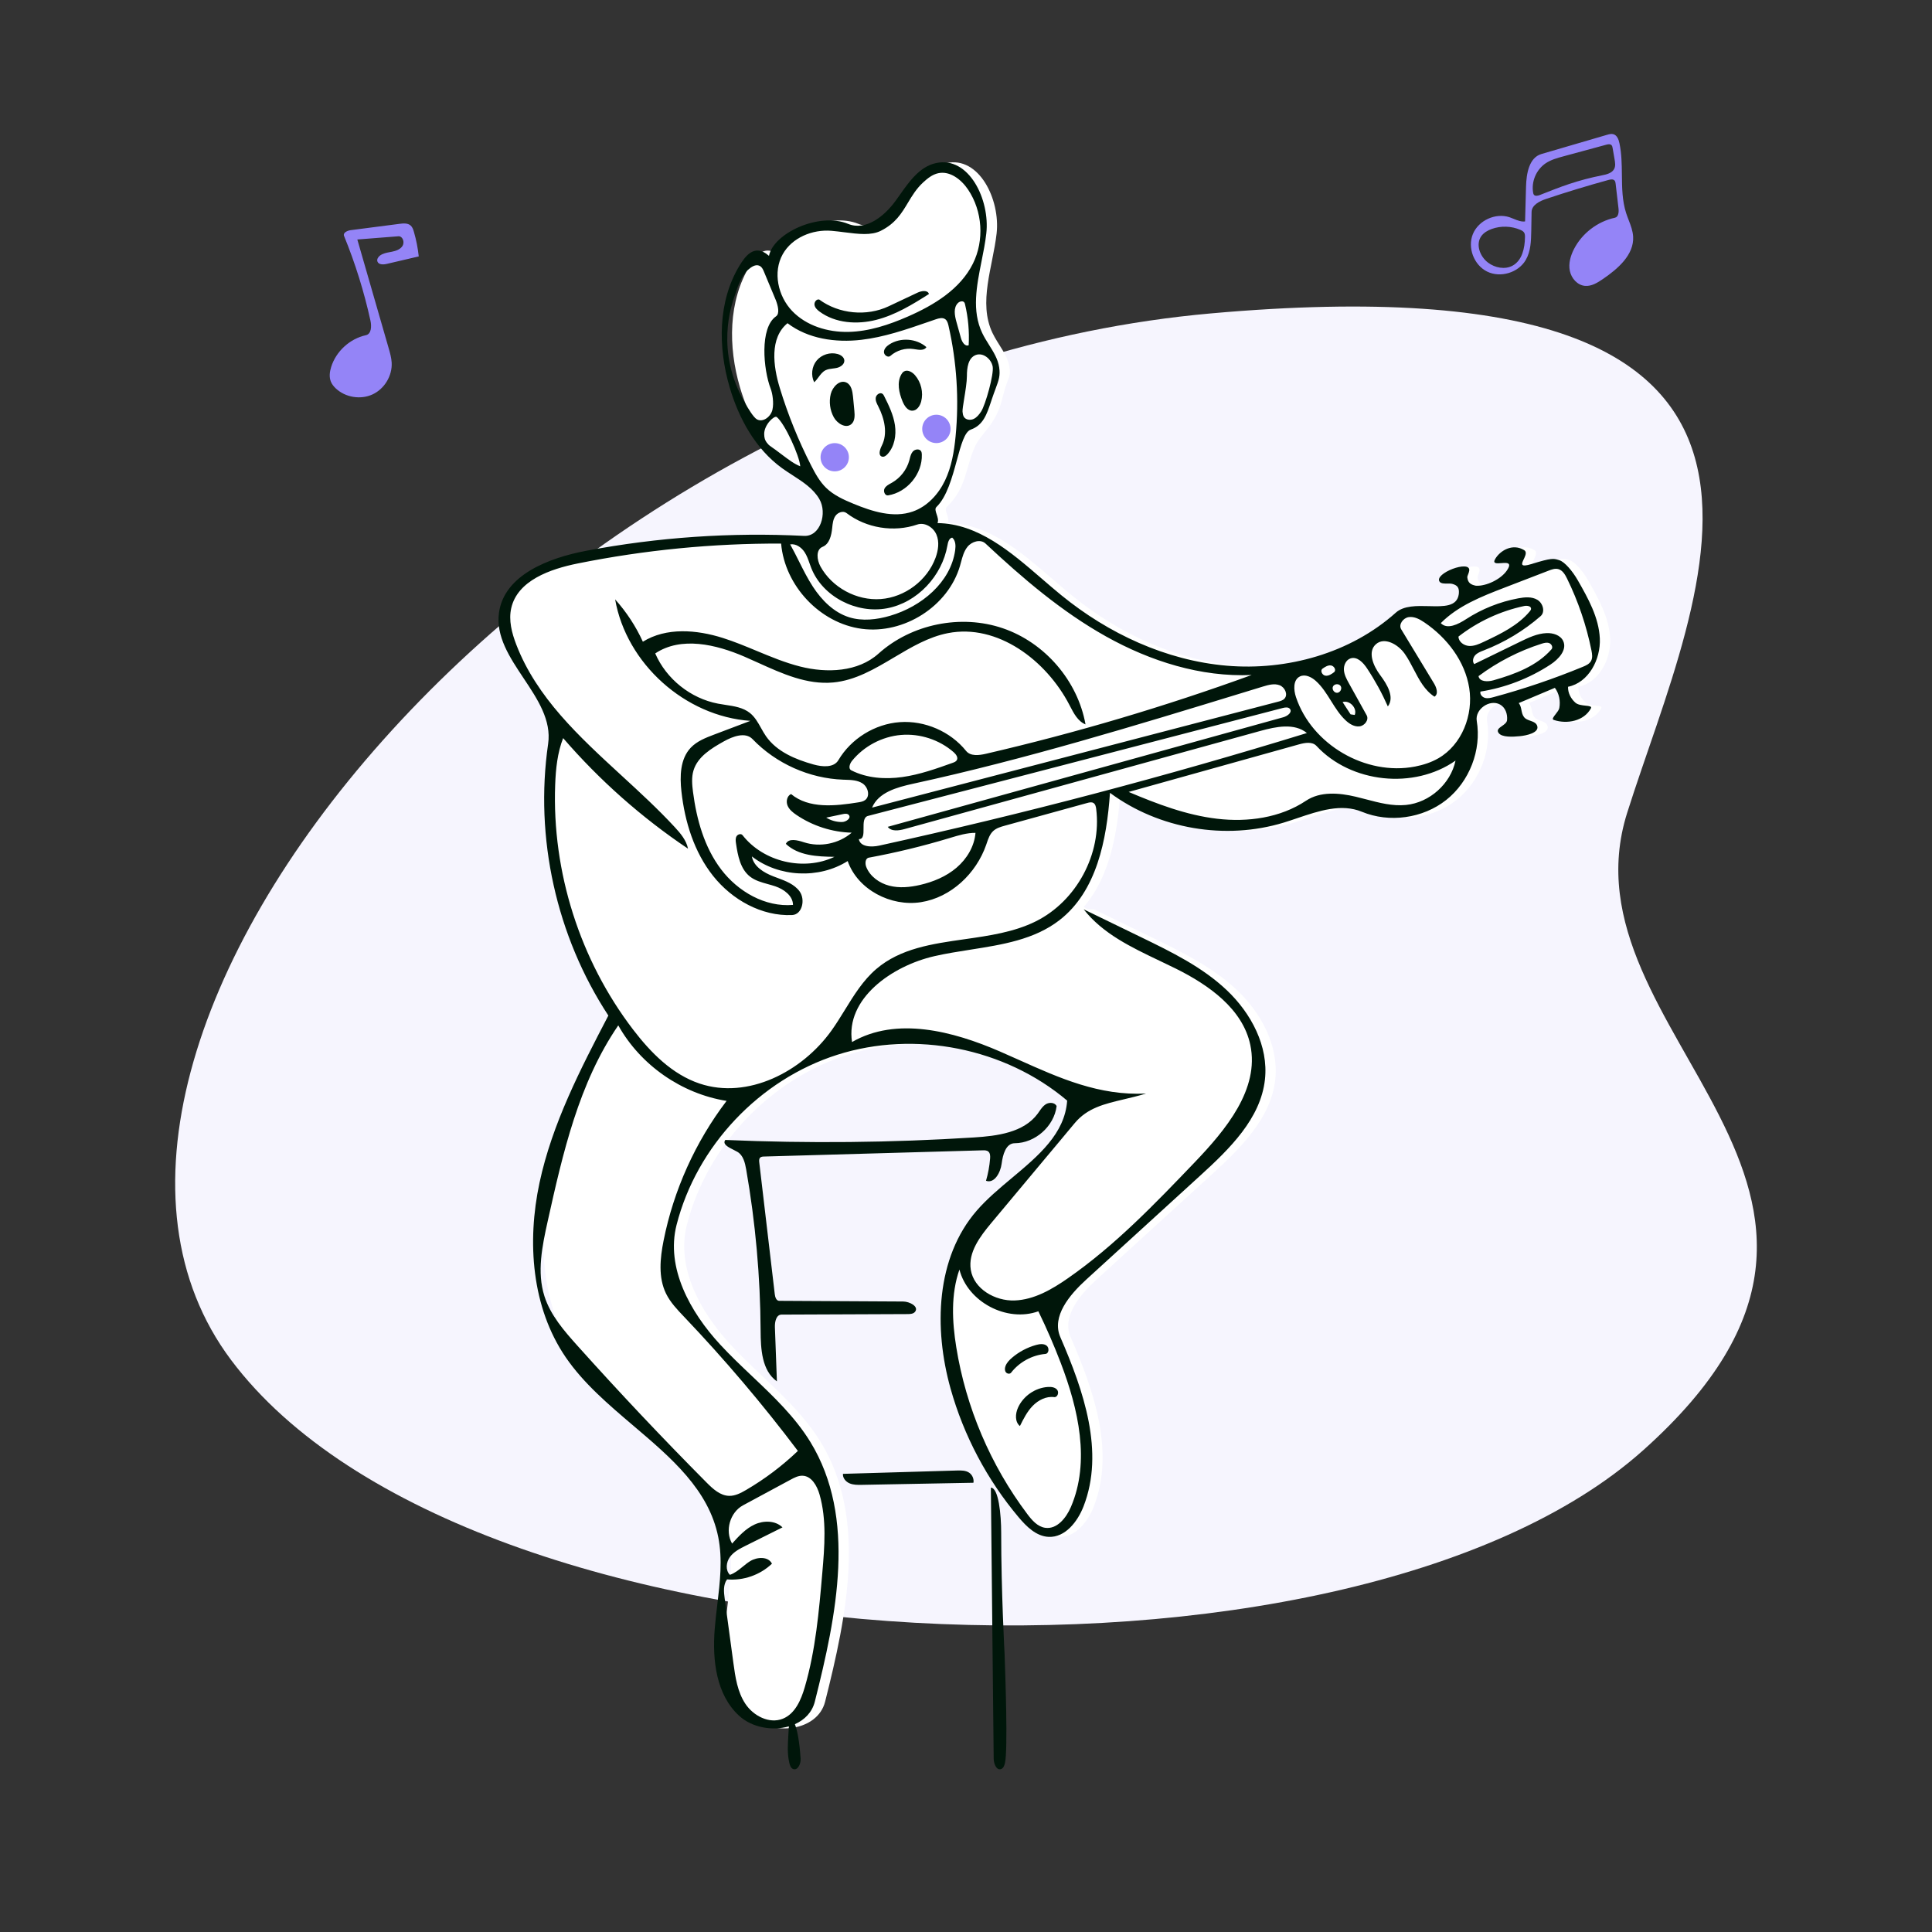 <svg width="182" height="182" viewBox="0 0 182 182" fill="none" xmlns="http://www.w3.org/2000/svg">
<rect x="0" y="0" width="182" height="182" fill="#333333" stroke="none"/>
<g clip-path="url(#clip0_1_209)">
<path fill-rule="evenodd" clip-rule="evenodd" d="M154.764 136.643C182.634 111.776 146.652 97.587 153.283 76.573C159.915 55.559 176.7 23.957 114.07 29.524C51.44 35.092 -0.556 98.348 21.772 128.119C44.1 157.89 126.894 161.509 154.764 136.643Z" fill="#F6F5FE"/>
<path fill-rule="evenodd" clip-rule="evenodd" d="M103.06 85.663C104.869 86.542 106.678 87.421 108.488 88.299C111.338 89.683 114.237 91.1 116.535 93.277C118.833 95.453 120.477 98.549 120.133 101.69C119.728 105.381 116.8 108.225 114.051 110.732C110.467 114.001 106.884 117.27 103.301 120.538C101.73 121.971 100.01 124.01 100.856 125.957C103.053 131.013 105.042 136.764 103.045 141.901C102.481 143.351 101.314 144.848 99.754 144.777C98.594 144.724 97.673 143.815 96.927 142.928C93.96 139.403 91.759 135.242 90.517 130.811C88.926 125.137 89.121 118.488 92.991 114.035C95.999 110.574 101.181 108.247 101.501 103.681C95.642 98.723 87.165 97.034 79.843 99.364C72.52 101.694 66.596 107.966 64.705 115.39C63.675 119.433 65.98 123.595 68.815 126.664C71.65 129.733 75.128 132.278 77.309 135.838C81.696 142.998 79.781 152.166 77.728 160.302C77.016 163.125 72.718 163.596 70.577 161.614C68.438 159.632 68.069 156.395 68.296 153.493C68.522 150.59 69.203 147.657 68.632 144.802C67.16 137.433 58.503 134.069 54.261 127.858C51.047 123.151 50.603 116.992 51.794 111.422C52.984 105.853 55.646 100.723 58.28 95.669C53.379 88.194 51.322 78.915 52.605 70.078C53.253 65.619 47.363 62.188 47.976 57.724C48.466 54.162 52.66 52.553 56.206 51.883C62.955 50.607 69.856 50.136 76.716 50.481C78.249 50.559 78.924 48.339 78.156 47.014C77.388 45.688 75.888 45.006 74.646 44.106C72.143 42.294 70.571 39.436 69.704 36.476C68.591 32.679 68.589 28.366 70.656 24.988C71.172 24.144 72.06 22.893 73.411 24.105C73.816 21.989 78.119 19.954 80.871 21.091C82.519 21.772 84.277 20.375 85.325 18.935C86.373 17.495 87.386 15.757 89.128 15.366C92.246 14.666 94.243 18.824 93.884 21.989C93.525 25.153 92.128 28.497 93.499 31.373C94.021 32.467 94.924 33.414 95.097 34.613C95.247 35.653 94.978 35.247 94.393 37.641C93.807 40.035 92.397 40.804 91.816 42.128C90.921 44.166 91.055 45.957 89.185 47.761C88.871 48.065 89.511 48.76 89.285 49.276C93.891 49.341 97.389 53.168 100.954 56.075C105.387 59.689 110.81 62.218 116.517 62.708C122.224 63.199 128.196 61.53 132.457 57.716C134.125 56.223 138.104 58.173 138.395 55.958C138.451 55.384 138.298 55.137 137.752 54.996C137.47 54.922 136.803 55.074 136.595 54.809C135.988 54.03 139.526 52.687 139.377 53.757C139.338 54.031 139.177 54.233 139.198 54.41C139.257 54.926 139.552 55.086 140.007 55.177C140.966 55.236 142.34 54.581 142.913 53.757C143.297 53.205 143.147 53.058 142.846 53.034C142.353 52.994 141.456 53.28 141.823 52.654C142.275 51.883 143.441 51.152 144.55 51.823C144.789 51.968 144.705 52.249 144.582 52.525C144.357 53.032 144.002 53.522 145.275 53.124C147.242 52.508 147.355 52.623 147.863 52.774C148.371 52.924 149.118 53.817 149.595 54.652C150.578 56.369 151.587 58.17 151.679 60.144C151.771 62.119 150.627 64.302 148.684 64.697C148.666 65.272 148.948 65.813 149.376 66.194C149.842 66.609 151.041 66.356 150.839 66.727C150.185 67.931 148.592 68.24 147.338 67.819C146.994 67.703 147.788 67.11 147.863 66.699C147.984 66.041 147.847 65.333 147.444 64.796C146.31 65.274 145.176 65.752 144.041 66.231C144.371 66.65 144.221 67.148 144.55 67.567C144.861 67.963 145.658 67.863 145.792 68.425C145.938 69.037 144.76 69.293 144.151 69.35C143.484 69.413 142.446 69.481 142.135 69.037C141.782 68.531 142.889 68.369 142.94 67.84C142.996 67.263 142.784 66.646 142.275 66.367C141.301 65.832 139.903 66.817 140.085 67.91C140.543 70.665 139.398 73.628 137.203 75.364C135.008 77.1 131.852 77.54 129.263 76.471C126.923 75.504 124.33 76.748 121.907 77.489C116.416 79.17 110.149 78.098 105.535 74.689C105.268 78.5 104.536 82.628 102.091 85.438C102.487 85.663 102.284 85.663 103.06 85.663Z" fill="white"/>
<path d="M78.633 44.404C79.371 44.404 79.968 43.808 79.968 43.073C79.968 42.339 79.371 41.743 78.633 41.743C77.896 41.743 77.299 42.339 77.299 43.073C77.299 43.808 77.896 44.404 78.633 44.404Z" fill="#9484F7"/>
<path d="M88.209 41.739C88.946 41.739 89.544 41.141 89.544 40.404C89.544 39.667 88.946 39.069 88.209 39.069C87.472 39.069 86.875 39.667 86.875 40.404C86.875 41.141 87.472 41.739 88.209 41.739Z" fill="#9484F7"/>
<path fill-rule="evenodd" clip-rule="evenodd" d="M96.004 99.854C95.403 99.585 94.801 99.315 94.195 99.053C89.763 97.13 84.446 95.747 80.264 98.163C79.626 94.098 84 90.993 88.025 90.073C89.129 89.821 90.268 89.642 91.408 89.463C94.422 88.99 97.438 88.516 99.804 86.683C103.318 83.962 104.255 79.112 104.564 74.689C109.179 78.098 115.445 79.17 120.937 77.489C121.356 77.361 121.78 77.218 122.207 77.073C124.249 76.384 126.357 75.671 128.293 76.471C130.882 77.54 134.037 77.1 136.232 75.364C138.427 73.628 139.573 70.665 139.114 67.91C138.933 66.817 140.33 65.832 141.305 66.367C141.813 66.646 142.025 67.263 141.969 67.84C141.946 68.077 141.712 68.24 141.492 68.394C141.22 68.583 140.97 68.757 141.165 69.037C141.475 69.481 142.514 69.413 143.181 69.35C143.789 69.293 144.967 69.037 144.822 68.425C144.745 68.103 144.45 67.999 144.154 67.894C143.933 67.815 143.712 67.737 143.579 67.567C143.415 67.358 143.37 67.128 143.325 66.899C143.28 66.67 143.235 66.44 143.071 66.231L146.474 64.796C146.876 65.333 147.013 66.041 146.892 66.699C146.86 66.876 146.695 67.086 146.544 67.278C146.344 67.532 146.171 67.753 146.367 67.819C147.621 68.24 149.214 67.931 149.869 66.727C149.971 66.538 149.711 66.511 149.37 66.475C149.04 66.44 148.635 66.398 148.405 66.194C147.977 65.813 147.695 65.272 147.713 64.697C149.657 64.302 150.8 62.119 150.708 60.144C150.616 58.17 149.608 56.369 148.625 54.652C148.147 53.817 147.401 52.924 146.892 52.774C146.861 52.764 146.831 52.755 146.802 52.746C146.363 52.612 146.149 52.546 144.304 53.124C143.161 53.481 143.331 53.123 143.54 52.679C143.564 52.629 143.589 52.577 143.612 52.525C143.734 52.249 143.819 51.968 143.579 51.823C142.471 51.152 141.305 51.883 140.853 52.654C140.583 53.114 140.995 53.082 141.428 53.048C141.585 53.035 141.744 53.023 141.875 53.034C142.176 53.058 142.326 53.205 141.942 53.757C141.369 54.581 139.995 55.236 139.036 55.177C138.581 55.086 138.287 54.926 138.227 54.41C138.216 54.316 138.257 54.215 138.303 54.099C138.343 53.998 138.388 53.885 138.406 53.757C138.555 52.687 135.017 54.03 135.624 54.809C135.76 54.982 136.09 54.978 136.382 54.974C136.538 54.972 136.683 54.97 136.782 54.996C137.327 55.137 137.48 55.384 137.424 55.958C137.266 57.168 136.007 57.135 134.626 57.099C133.477 57.07 132.244 57.038 131.487 57.716C127.226 61.53 121.253 63.199 115.547 62.708C109.84 62.218 104.416 59.689 99.983 56.075C99.371 55.576 98.761 55.05 98.147 54.52C95.185 51.965 92.129 49.33 88.314 49.276C88.426 49.021 88.326 48.721 88.234 48.448C88.14 48.168 88.055 47.914 88.214 47.761C89.199 46.811 89.703 44.96 90.138 43.357C90.53 41.916 90.867 40.676 91.45 40.47C92.618 40.057 92.96 39.028 93.356 37.841C93.378 37.775 93.4 37.708 93.422 37.641C93.557 37.239 93.677 36.914 93.78 36.638C94.093 35.792 94.24 35.396 94.126 34.613C94.014 33.831 93.591 33.157 93.165 32.479C92.938 32.117 92.71 31.754 92.529 31.373C91.531 29.28 91.999 26.941 92.466 24.602C92.641 23.727 92.816 22.851 92.913 21.989C93.273 18.824 91.276 14.666 88.157 15.366C86.638 15.707 85.672 17.074 84.755 18.374C84.621 18.563 84.488 18.752 84.354 18.935C83.306 20.375 81.549 21.772 79.9 21.091C77.149 19.954 72.845 21.989 72.44 24.105C71.089 22.893 70.201 24.144 69.685 24.988C67.618 28.366 67.621 32.679 68.733 36.476C69.6 39.436 71.172 42.294 73.675 44.106C73.993 44.337 74.328 44.553 74.664 44.769C75.638 45.398 76.614 46.028 77.186 47.014C77.954 48.339 77.279 50.559 75.745 50.481C68.885 50.136 61.984 50.607 55.236 51.883C51.69 52.553 47.495 54.162 47.005 57.724C46.7 59.951 48.012 61.921 49.324 63.89C50.642 65.867 51.959 67.844 51.635 70.078C50.351 78.915 52.408 88.194 57.309 95.669C54.675 100.723 52.014 105.853 50.823 111.422C49.633 116.992 50.076 123.151 53.291 127.858C54.966 130.311 57.33 132.32 59.668 134.307C63.25 137.351 66.771 140.343 67.662 144.802C68.08 146.898 67.825 149.036 67.57 151.173C67.478 151.947 67.385 152.721 67.325 153.493C67.098 156.395 67.467 159.632 69.607 161.614C70.829 162.746 72.754 163.078 74.314 162.629C74.301 162.867 74.287 163.089 74.274 163.298C74.203 164.437 74.156 165.183 74.357 166.068C74.409 166.299 74.494 166.562 74.715 166.646C75.156 166.812 75.451 166.139 75.421 165.682C75.308 163.951 75.092 162.974 74.883 162.422C75.791 162.019 76.503 161.31 76.758 160.302C78.81 152.166 80.725 142.998 76.339 135.838C74.889 133.473 72.868 131.556 70.843 129.635C69.82 128.665 68.796 127.694 67.845 126.664C65.01 123.595 62.705 119.433 63.734 115.39C65.625 107.966 71.549 101.694 78.872 99.364C86.195 97.034 94.671 98.723 100.53 103.681C100.313 106.791 97.839 108.863 95.333 110.961C94.159 111.943 92.979 112.931 92.02 114.035C88.15 118.488 87.956 125.137 89.546 130.811C90.788 135.242 92.99 139.403 95.957 142.928C96.703 143.815 97.623 144.724 98.783 144.777C100.343 144.848 101.51 143.351 102.074 141.901C104.071 136.764 102.082 131.013 99.885 125.957C99.04 124.01 100.759 121.971 102.33 120.538L113.08 110.732C115.829 108.225 118.757 105.381 119.162 101.69C119.507 98.549 117.863 95.453 115.564 93.277C113.266 91.1 110.367 89.683 107.517 88.299L102.089 85.663C103.878 87.955 106.579 89.241 109.238 90.508C109.751 90.752 110.264 90.996 110.767 91.246C113.878 92.792 117.072 95.048 117.784 98.439C118.659 102.604 115.48 106.427 112.532 109.506C108.799 113.405 105.034 117.332 100.599 120.416C99.091 121.465 97.417 122.442 95.579 122.508C93.74 122.573 91.739 121.425 91.45 119.614C91.19 117.979 92.32 116.481 93.383 115.209L101.242 105.801C102.437 104.372 104.011 104 105.883 103.557C106.541 103.401 107.237 103.237 107.966 103.014C103.555 103.239 99.8 101.556 96.004 99.854ZM64.194 74.57C64.511 77.418 65.392 80.269 67.177 82.515C68.962 84.761 71.744 86.324 74.617 86.2C75.579 86.158 75.887 84.732 75.316 83.96C74.82 83.29 74.001 82.985 73.207 82.689C73.085 82.644 72.965 82.599 72.845 82.553C71.948 82.206 70.991 81.625 70.829 80.679C73.362 82.643 77.143 82.825 79.854 81.114C80.797 83.813 83.927 85.433 86.76 84.987C89.593 84.542 91.961 82.286 92.901 79.586C92.919 79.534 92.936 79.482 92.954 79.43C93.097 79.01 93.244 78.578 93.568 78.28C93.87 78.003 94.282 77.885 94.678 77.776L102.424 75.642C102.616 75.589 102.835 75.539 103.005 75.642C103.187 75.752 103.237 75.988 103.264 76.199C103.8 80.433 101.414 84.88 97.584 86.789C95.53 87.813 93.182 88.147 90.855 88.479C87.819 88.911 84.817 89.339 82.545 91.286C81.309 92.345 80.451 93.737 79.592 95.132C79.181 95.798 78.77 96.465 78.318 97.096C75.541 100.969 70.442 103.591 65.913 102.078C63.314 101.209 61.294 99.154 59.633 96.981C54.633 90.438 51.995 82.142 52.299 73.924C52.354 72.433 52.508 70.923 53.049 69.532C56.48 73.506 60.449 77.02 64.813 79.948C64.66 79.16 64.112 78.512 63.566 77.921C62.004 76.23 60.28 74.646 58.558 73.064C54.554 69.385 50.559 65.715 48.636 60.725C48.213 59.628 47.9 58.431 48.161 57.285C48.752 54.686 51.817 53.604 54.439 53.077C60.735 51.81 67.16 51.182 73.583 51.207C73.924 55.171 77.235 58.716 81.193 59.238C85.152 59.76 89.324 57.12 90.436 53.299C90.469 53.185 90.5 53.071 90.531 52.955C90.669 52.442 90.808 51.923 91.139 51.512C91.543 51.008 92.365 50.761 92.837 51.202C96.334 54.471 100.004 57.614 104.187 59.953C108.369 62.291 113.121 63.798 117.911 63.587C109.728 66.562 101.363 69.042 92.878 71.008C92.229 71.159 91.426 71.257 91.009 70.74C89.531 68.906 87.121 67.859 84.766 68.028C82.412 68.198 80.178 69.579 78.98 71.606C78.547 72.34 77.465 72.248 76.642 72.018C74.93 71.541 73.168 70.807 72.156 69.35C71.985 69.104 71.837 68.839 71.69 68.575C71.4 68.058 71.112 67.543 70.656 67.174C70.011 66.652 69.166 66.525 68.329 66.399C68.096 66.364 67.864 66.329 67.637 66.285C65.054 65.793 62.766 63.962 61.724 61.555C64.16 59.929 67.449 60.701 70.138 61.863C70.562 62.046 70.987 62.238 71.413 62.431C73.693 63.464 76.019 64.517 78.478 64.292C80.569 64.101 82.394 63.017 84.227 61.928C85.847 60.965 87.474 59.999 89.296 59.643C93.969 58.729 98.557 62.197 100.745 66.412C100.762 66.444 100.778 66.477 100.795 66.509C101.153 67.201 101.54 67.95 102.258 68.24C101.526 64.138 98.433 60.539 94.477 59.187C90.522 57.834 85.863 58.783 82.757 61.574C80.83 63.305 77.901 63.428 75.386 62.791C73.969 62.433 72.619 61.871 71.268 61.31C70.22 60.874 69.172 60.439 68.091 60.097C65.618 59.315 62.761 59.083 60.56 60.452C59.899 59.001 59.015 57.651 57.947 56.464C59.005 62.511 64.541 67.484 70.687 67.907L67.276 69.198C66.48 69.5 65.653 69.82 65.069 70.438C64.067 71.497 64.033 73.125 64.194 74.57ZM62.511 116.871C62.18 118.535 61.998 120.339 62.745 121.864C63.148 122.685 63.791 123.361 64.424 124.025L64.467 124.07C68.27 128.065 71.843 132.277 75.162 136.681C73.688 138.091 72.048 139.328 70.286 140.358C69.795 140.645 69.265 140.924 68.696 140.914C67.848 140.899 67.159 140.26 66.562 139.659C62.395 135.464 58.336 131.163 54.389 126.762C53.134 125.362 51.859 123.897 51.288 122.108C50.563 119.835 51.077 117.375 51.594 115.047C53.021 108.624 54.522 102.027 58.243 96.593C60.333 100.333 64.204 103.033 68.447 103.708C65.505 107.574 63.459 112.112 62.511 116.871ZM89.02 45.271C88.397 46.568 87.348 47.713 85.986 48.188C84.171 48.822 82.174 48.188 80.397 47.455C79.473 47.075 78.54 46.652 77.825 45.957C77.218 45.367 76.802 44.612 76.417 43.859C75.217 41.514 74.225 39.063 73.458 36.544C72.823 34.462 72.496 31.826 74.186 30.447C76.116 31.923 78.712 32.293 81.129 32.013C83.278 31.764 85.337 31.052 87.385 30.345C87.64 30.256 87.895 30.168 88.151 30.081C88.442 29.981 88.787 29.889 89.039 30.066C89.231 30.202 89.299 30.451 89.352 30.68C90.129 34.088 90.356 37.62 90.02 41.099C89.882 42.529 89.642 43.974 89.02 45.271ZM96.775 142.628C93.315 138.032 90.997 132.588 90.084 126.915C89.692 124.479 89.566 121.926 90.381 119.597C91.159 122.648 94.844 124.596 97.816 123.528C98.592 125.12 99.297 126.746 99.929 128.4C101.589 132.746 102.719 137.692 100.88 141.966C100.439 142.993 99.565 144.087 98.455 143.923C97.736 143.816 97.212 143.208 96.775 142.628ZM73.736 23.947C74.611 22.386 76.536 21.593 78.324 21.743C78.742 21.778 79.157 21.831 79.564 21.883C80.855 22.047 82.062 22.2 82.973 21.743C84.361 21.047 84.941 20.08 85.531 19.096C85.925 18.439 86.324 17.774 86.971 17.177C87.38 16.8 87.836 16.437 88.38 16.318C89.494 16.074 90.564 16.919 91.198 17.863C92.559 19.89 92.739 22.648 91.652 24.833C90.455 27.24 87.986 28.745 85.517 29.822C83.739 30.598 81.858 31.226 79.918 31.266C77.977 31.306 75.958 30.694 74.621 29.294C73.283 27.893 72.79 25.636 73.736 23.947ZM68.266 150.58C68.183 149.965 68.117 149.279 68.491 148.783C70.026 148.921 71.609 148.367 72.72 147.304C72.382 146.609 71.336 146.656 70.675 147.059C70.422 147.214 70.189 147.404 69.956 147.594C69.584 147.898 69.212 148.201 68.76 148.354C68.323 147.923 68.401 147.163 68.765 146.668C69.129 146.174 69.7 145.883 70.25 145.609L73.712 143.883C73.047 143.227 71.938 143.218 71.089 143.611C70.24 144.003 69.59 144.716 68.965 145.41C68.271 144.202 68.766 142.469 69.995 141.806L74.481 139.387C74.829 139.199 75.199 139.006 75.595 139.017C76.453 139.043 76.97 139.968 77.205 140.79C77.884 143.169 77.677 145.698 77.464 148.162C77.151 151.786 76.834 155.437 75.814 158.929C75.462 160.133 74.907 161.443 73.74 161.91C72.473 162.416 70.983 161.648 70.225 160.517C69.468 159.386 69.266 157.986 69.085 156.638L68.266 150.58ZM128.073 68.425C128.559 68.366 128.98 67.807 128.743 67.38L127.075 64.375C126.855 63.979 126.631 63.566 126.601 63.114C126.572 62.663 126.798 62.161 127.23 62.021C127.849 61.821 128.417 62.417 128.775 62.958C129.529 64.097 130.187 65.299 130.739 66.548C131.393 65.679 130.678 64.479 130.025 63.609C129.371 62.739 128.8 61.405 129.617 60.685C130.424 59.974 131.707 60.703 132.325 61.581C132.65 62.043 132.917 62.555 133.183 63.066C133.698 64.054 134.21 65.035 135.131 65.628C135.528 65.386 135.33 64.779 135.089 64.381L131.999 59.284C131.723 58.828 132.179 58.21 132.708 58.133C133.237 58.057 133.747 58.338 134.189 58.638C136.314 60.08 138.007 62.286 138.406 64.817C138.805 67.347 137.721 70.159 135.492 71.436C134.819 71.822 134.068 72.063 133.305 72.211C128.659 73.111 123.575 70.147 122.085 65.672C121.857 64.987 121.802 64.051 122.449 63.727C122.942 63.479 123.538 63.773 123.949 64.141C124.542 64.672 124.966 65.352 125.39 66.032C125.799 66.686 126.208 67.342 126.769 67.865C127.126 68.199 127.587 68.484 128.073 68.425ZM79.61 73.454C80.181 73.472 80.773 73.49 81.247 73.796C81.77 74.134 81.998 74.988 81.502 75.365C81.315 75.508 81.072 75.549 80.839 75.587C78.674 75.932 76.203 76.201 74.52 74.801C74.142 74.973 74.031 75.492 74.186 75.877C74.34 76.262 74.684 76.536 75.028 76.769C76.555 77.804 78.384 78.391 80.231 78.441C79.021 79.484 77.251 79.84 75.731 79.344C75.134 79.149 74.294 78.927 74.03 79.495C75.201 80.61 76.989 80.696 78.608 80.716C75.715 82.091 71.918 81.196 69.949 78.676C69.809 78.496 69.493 78.588 69.381 78.786C69.27 78.985 69.3 79.229 69.334 79.454C69.504 80.599 69.738 81.858 70.65 82.575C71.133 82.954 71.732 83.119 72.331 83.285C72.571 83.351 72.81 83.417 73.042 83.496C73.855 83.776 74.695 84.388 74.703 85.245C72.083 85.47 69.519 83.991 67.933 81.901C66.347 79.812 65.618 77.192 65.282 74.593C65.195 73.921 65.134 73.226 65.33 72.577C65.72 71.286 67 70.505 68.18 69.845C69.036 69.365 70.216 68.924 70.895 69.63C73.107 71.933 76.238 73.332 79.435 73.448C79.493 73.451 79.552 73.452 79.61 73.454ZM85.229 78.096L118.757 68.848C120.217 68.445 121.945 68.093 123.113 69.054C109.839 73.141 96.394 76.681 82.826 79.659C82.087 79.822 81.034 79.789 80.905 79.046C81.351 79.063 81.35 78.565 81.348 78.038C81.346 77.519 81.344 76.973 81.769 76.862L120.84 66.695C121.076 66.633 121.376 66.592 121.521 66.788C121.756 67.106 121.274 67.462 120.892 67.567L83.629 77.89C83.967 78.353 84.676 78.249 85.229 78.096ZM123.031 75.431C120.612 77.046 117.541 77.47 114.65 77.128C111.759 76.787 109.002 75.738 106.323 74.603L122.364 70.123C122.926 69.966 123.62 69.842 124.017 70.269C127.272 73.773 133.195 74.399 137.114 71.652C136.657 73.833 134.678 75.607 132.453 75.829C131.186 75.956 129.938 75.629 128.697 75.302C128.367 75.216 128.038 75.13 127.71 75.052C126.142 74.681 124.37 74.537 123.031 75.431ZM78.702 48.596C78.931 48.269 79.425 48.089 79.742 48.331C81.603 49.753 84.191 50.173 86.409 49.413C87.117 49.17 87.922 49.672 88.214 50.359C88.507 51.046 88.389 51.841 88.132 52.542C87.35 54.675 85.246 56.262 82.973 56.433C80.701 56.604 78.381 55.349 77.287 53.357C76.95 52.742 76.837 51.778 77.489 51.513C78.138 51.248 78.324 50.433 78.395 49.737L78.397 49.716C78.436 49.326 78.477 48.917 78.702 48.596ZM140.69 65.673C140.429 65.744 140.152 65.813 139.89 65.743C139.627 65.673 139.396 65.411 139.462 65.149C141.807 64.778 144.07 63.905 146.054 62.606C146.827 62.1 147.647 61.218 147.257 60.383C146.998 59.83 146.304 59.616 145.692 59.641C144.805 59.677 143.978 60.074 143.181 60.463L138.878 62.559C138.678 62.323 138.761 61.944 138.973 61.718C139.177 61.5 139.466 61.389 139.745 61.281L139.776 61.269C141.729 60.513 143.549 59.417 145.127 58.044C145.59 57.642 145.349 56.814 144.822 56.502C144.294 56.19 143.631 56.251 143.027 56.364C141.278 56.689 139.594 57.362 138.103 58.331C137.369 58.808 136.327 59.336 135.727 58.7C137.347 57.064 139.568 56.19 141.72 55.361L145.884 53.757C146.173 53.645 146.486 53.532 146.787 53.609C147.196 53.713 147.436 54.125 147.621 54.503C148.673 56.649 149.447 58.93 149.919 61.271C149.987 61.611 150.044 61.986 149.869 62.285C149.709 62.557 149.399 62.695 149.108 62.815C146.367 63.945 143.553 64.9 140.69 65.673ZM120.998 65.816C120.842 65.982 120.609 66.046 120.389 66.104L82.152 76.079C82.745 74.651 84.49 74.162 86.006 73.832C96.557 71.538 106.892 68.374 117.215 65.213C117.802 65.034 118.389 64.854 118.976 64.674C119.486 64.519 120.04 64.364 120.539 64.55C121.038 64.736 121.363 65.43 120.998 65.816ZM69.246 27.771C69.48 27.008 69.863 25.952 70.462 25.421C70.768 25.15 71.182 24.861 71.549 25.04C71.781 25.151 71.894 25.41 71.989 25.648C72.13 26.004 72.333 26.482 72.535 26.959C72.738 27.436 72.94 27.913 73.082 28.269C73.281 28.769 73.473 29.545 73.108 29.797C71.549 30.875 71.904 34.812 72.602 36.623C72.769 37.056 72.912 37.942 72.768 38.588C72.625 39.235 71.904 39.816 71.315 39.51C70.977 39.335 70.441 38.407 70.246 38.07C70.229 38.039 70.214 38.014 70.202 37.994C67.33 33.097 68.922 28.674 69.209 27.877C69.227 27.828 69.239 27.792 69.246 27.771ZM81.846 80.794C84.4 80.323 86.926 79.71 89.412 78.96C89.45 78.948 89.489 78.937 89.527 78.925C90.301 78.691 91.086 78.453 91.893 78.457C91.792 79.73 91.082 80.909 90.108 81.74C89.135 82.57 87.916 83.076 86.667 83.364C85.72 83.582 84.722 83.68 83.781 83.438C82.84 83.196 81.962 82.569 81.604 81.669C81.476 81.346 81.504 80.858 81.846 80.794ZM85.011 73.199C83.383 73.429 81.662 73.311 80.196 72.568C79.886 72.411 80.046 71.939 80.265 71.67C81.391 70.286 83.095 69.386 84.876 69.234C86.657 69.083 88.491 69.683 89.835 70.857C90.057 71.051 90.283 71.358 90.133 71.611C90.054 71.745 89.896 71.806 89.749 71.859C88.201 72.412 86.64 72.969 85.011 73.199ZM79.994 58.148C78.546 57.695 77.413 56.547 76.585 55.28C76.084 54.512 75.673 53.691 75.262 52.87C74.995 52.336 74.728 51.803 74.436 51.283C74.973 51.195 75.495 51.559 75.793 52.013C76.005 52.337 76.134 52.703 76.262 53.07C76.314 53.217 76.366 53.364 76.423 53.508C77.493 56.216 80.682 57.841 83.553 57.304C86.424 56.767 88.753 54.247 89.251 51.379C89.303 51.077 89.398 50.704 89.699 50.645C90.025 50.915 90.039 51.405 89.981 51.823C89.565 54.86 86.802 57.145 83.85 58.008C82.598 58.374 81.24 58.537 79.994 58.148ZM137.393 59.966C139.202 58.559 141.335 57.567 143.579 57.089C143.849 57.031 144.253 57.09 144.229 57.364C144.221 57.45 144.165 57.524 144.109 57.591C142.994 58.931 141.362 59.715 139.783 60.459C139.341 60.667 138.874 60.88 138.386 60.85C137.897 60.82 137.393 60.454 137.393 59.966ZM145.223 60.64C145.455 60.566 145.71 60.497 145.938 60.582C146.167 60.668 146.318 60.98 146.157 61.163C144.772 62.739 142.699 63.516 140.677 64.089C140.148 64.239 139.371 64.235 139.281 63.694C141.073 62.357 143.09 61.319 145.223 60.64ZM90.828 37.557C90.945 36.836 91.085 35.975 91.085 35.417C91.085 34.652 91.202 33.716 91.918 33.443C92.605 33.182 93.381 33.809 93.513 34.529C93.645 35.25 92.828 38.158 92.423 38.769C92.237 39.048 92.022 39.327 91.717 39.467C91.412 39.608 90.997 39.562 90.81 39.284C90.713 39.139 90.691 38.958 90.674 38.785C90.658 38.611 90.736 38.128 90.828 37.557ZM90.845 28.497C90.881 28.548 90.896 28.61 90.91 28.671C91.208 29.929 91.323 31.23 91.252 32.521C90.911 32.674 90.628 32.22 90.528 31.861L90.099 30.324C89.93 29.72 89.794 28.98 90.245 28.541C90.409 28.382 90.714 28.309 90.845 28.497ZM72.791 42.187C72.348 41.882 71.989 41.634 71.989 40.879C71.989 39.986 72.958 39.115 73.169 39.284C73.937 39.899 75.317 42.948 75.386 43.927C74.808 43.692 74.382 43.371 73.605 42.786C73.435 42.658 73.249 42.519 73.042 42.364C72.957 42.301 72.873 42.243 72.791 42.187ZM77.831 77.022L79.397 76.692C79.592 76.651 79.83 76.623 79.96 76.773C80.212 77.063 79.716 77.429 79.331 77.436C78.805 77.446 78.277 77.3 77.831 77.022ZM125.368 62.685C125.651 62.717 125.89 63.078 125.704 63.293L125.687 63.312C125.442 63.498 125.161 63.695 124.856 63.651C124.551 63.607 124.337 63.163 124.589 62.987C124.822 62.824 125.084 62.653 125.368 62.685ZM127.621 67.35L127.265 67.299L127.23 67.295L126.476 66.139C127.137 65.926 127.874 66.706 127.621 67.35ZM125.965 65.264C125.675 65.278 125.442 64.918 125.575 64.662C125.708 64.404 126.137 64.384 126.294 64.627C126.451 64.87 126.254 65.25 125.965 65.264ZM86.437 27.568L83.714 28.852C81.635 29.833 79.022 29.579 77.172 28.216C76.911 28.155 76.685 28.466 76.729 28.73C76.773 28.993 76.988 29.192 77.203 29.352C78.695 30.453 80.734 30.591 82.533 30.134C84.332 29.678 85.946 28.695 87.509 27.697C87.396 27.302 86.81 27.392 86.437 27.568ZM83.877 33.527C83.654 33.726 83.266 33.455 83.27 33.156C83.274 32.857 83.517 32.617 83.768 32.453C84.82 31.765 86.329 31.872 87.273 32.701C87.065 33.042 86.578 32.963 86.168 32.896C86.135 32.891 86.104 32.886 86.073 32.881C85.294 32.759 84.465 33.003 83.877 33.527ZM78.836 34.656C79.193 34.575 79.571 34.303 79.537 33.939C79.508 33.633 79.199 33.43 78.902 33.347C78.2 33.153 77.395 33.406 76.932 33.965C76.469 34.525 76.374 35.361 76.7 36.01C76.856 35.87 76.984 35.699 77.111 35.527C77.3 35.273 77.487 35.021 77.765 34.88C77.976 34.774 78.212 34.745 78.448 34.717C78.579 34.701 78.709 34.685 78.836 34.656ZM85.945 38.689C86.376 38.683 86.668 38.238 86.777 37.822C87 36.965 86.772 36.005 86.189 35.337C85.924 35.035 85.474 34.784 85.138 35.004C85.034 35.072 84.959 35.176 84.899 35.285C84.477 36.044 84.688 36.994 85.016 37.798C85.189 38.221 85.487 38.696 85.945 38.689ZM80.483 38.691L80.355 37.355C80.305 36.846 80.196 36.249 79.731 36.034C79.096 35.74 78.425 36.444 78.258 37.121C78.079 37.849 78.183 38.642 78.542 39.301C78.868 39.898 79.679 40.399 80.198 39.956C80.541 39.663 80.526 39.139 80.483 38.691ZM79.41 138.841C82.991 138.734 86.572 138.63 90.153 138.526C90.547 138.515 90.969 138.511 91.296 138.731C91.598 138.934 91.764 139.322 91.701 139.68L81.188 139.877C80.797 139.884 80.393 139.889 80.034 139.736C79.674 139.584 79.371 139.228 79.41 138.841ZM83.089 43.015C82.705 42.906 82.885 42.339 83.066 41.984C83.649 40.837 83.321 39.432 82.737 38.286L82.722 38.258C82.593 38.004 82.454 37.733 82.5 37.453C82.548 37.163 82.915 36.922 83.144 37.107C83.213 37.163 83.255 37.244 83.295 37.323C83.733 38.193 84.163 39.087 84.306 40.051C84.448 41.014 84.264 42.071 83.602 42.786C83.468 42.931 83.279 43.069 83.089 43.015ZM83.661 46.666C85.459 46.379 86.9 44.635 86.839 42.822C86.835 42.714 86.825 42.602 86.77 42.509C86.614 42.25 86.189 42.31 85.989 42.538C85.824 42.725 85.761 42.973 85.7 43.217H85.699C85.686 43.27 85.673 43.322 85.659 43.374C85.418 44.247 84.82 45.016 84.033 45.466C83.994 45.488 83.955 45.509 83.916 45.531C83.686 45.657 83.449 45.788 83.328 46.016C83.187 46.282 83.362 46.714 83.661 46.666ZM94.636 155.843C94.713 157.997 94.953 164.829 94.673 166.068C94.621 166.299 94.536 166.562 94.314 166.646C93.873 166.812 93.614 166.152 93.608 165.682C93.564 161.871 93.52 157.392 93.475 152.913V152.913C93.431 148.434 93.386 143.955 93.342 140.143C94.074 140.143 94.314 142.715 94.314 144.376C94.314 149.957 94.636 155.843 94.636 155.843ZM69.461 108.505C69.354 108.443 69.23 108.381 69.102 108.316C68.592 108.062 68.032 107.781 68.327 107.386C76.128 107.723 83.947 107.645 91.74 107.152C93.947 107.013 96.437 106.691 97.749 104.917C97.801 104.846 97.852 104.773 97.903 104.699C98.077 104.446 98.253 104.192 98.509 104.028C98.84 103.817 99.37 103.844 99.536 104.199C99.302 106.101 97.513 107.686 95.59 107.695C94.749 107.7 94.464 108.794 94.357 109.625C94.251 110.457 93.675 111.522 92.885 111.233C93.085 110.551 93.214 109.849 93.27 109.141C93.289 108.903 93.284 108.628 93.099 108.476C92.956 108.359 92.753 108.358 92.567 108.364L71.977 108.949C71.846 108.952 71.703 108.961 71.609 109.053C71.495 109.164 71.506 109.346 71.525 109.504L72.986 121.918C73.018 122.191 73.129 122.54 73.406 122.542L85.078 122.606C85.698 122.609 86.582 123.082 86.203 123.571C86.047 123.772 85.756 123.79 85.502 123.791L73.623 123.839C73.121 123.841 72.98 124.521 72.998 125.02L73.187 130.128C71.76 129.115 71.662 127.081 71.652 125.336C71.623 120.248 71.167 115.163 70.29 110.151C70.18 109.526 70.012 108.825 69.461 108.505Z" fill="#00160A"/>
<path fill-rule="evenodd" clip-rule="evenodd" d="M95.892 132.621C96.381 131.516 97.519 130.727 98.729 130.655C99.043 130.636 99.4 130.682 99.592 130.931C99.784 131.18 99.619 131.652 99.307 131.611C98.557 131.513 97.809 131.894 97.283 132.436C96.757 132.976 96.414 133.664 96.079 134.339C95.598 133.946 95.641 133.188 95.892 132.621Z" fill="#00160A"/>
<path fill-rule="evenodd" clip-rule="evenodd" d="M149.304 26.93C149.919 26.988 150.488 26.633 150.998 26.285C152.414 25.319 153.94 24.001 153.847 22.293C153.817 21.75 153.621 21.239 153.425 20.728C153.341 20.509 153.256 20.291 153.185 20.069C152.814 18.912 152.8 17.693 152.787 16.47C152.775 15.467 152.764 14.462 152.555 13.487C152.481 13.138 152.331 12.741 151.987 12.642C151.793 12.586 151.586 12.643 151.392 12.699L145.205 14.509C144.04 14.85 143.79 16.358 143.757 17.568L143.666 20.86C143.298 20.905 142.949 20.762 142.6 20.618C142.467 20.563 142.334 20.508 142.2 20.464C140.877 20.028 139.279 20.761 138.751 22.046C138.223 23.331 138.847 24.972 140.097 25.586C141.346 26.199 143.031 25.691 143.731 24.491C144.206 23.675 144.234 22.686 144.25 21.743L144.279 19.973C144.29 19.311 145.034 18.944 145.663 18.734C147.601 18.086 149.557 17.492 151.528 16.951C151.723 16.898 151.965 16.858 152.098 17.009C152.17 17.091 152.185 17.206 152.198 17.314L152.468 19.632C152.508 19.976 152.469 20.438 152.13 20.511C150.491 20.863 149.035 21.978 148.272 23.466C147.947 24.1 147.741 24.828 147.885 25.525C148.029 26.222 148.593 26.863 149.304 26.93ZM151.807 13.673C151.876 13.743 151.896 13.846 151.913 13.943L152.101 15.03C152.15 15.318 152.197 15.626 152.072 15.89C151.874 16.307 151.35 16.432 150.895 16.522C149.843 16.729 148.805 17.003 147.789 17.343C146.94 17.627 146.107 17.956 145.275 18.285C145.204 18.313 145.134 18.341 145.063 18.369C144.866 18.447 144.594 18.503 144.481 18.324C144.452 18.279 144.44 18.227 144.431 18.175C144.232 17.12 144.721 15.969 145.62 15.373C146.116 15.045 146.702 14.884 147.276 14.728L151.315 13.632C151.482 13.587 151.686 13.55 151.807 13.673ZM143.658 22.348C143.641 23.368 143.395 24.533 142.488 25.027C141.768 25.418 140.828 25.23 140.176 24.738C139.409 24.161 138.988 23.011 139.548 22.237C139.782 21.915 140.146 21.706 140.524 21.569C141.391 21.256 142.382 21.287 143.226 21.655C143.361 21.714 143.499 21.787 143.577 21.91C143.658 22.038 143.661 22.197 143.658 22.348ZM35.551 24.626C35.656 24.948 36.112 24.936 36.443 24.858L39.448 24.155C39.364 23.375 39.212 22.602 38.994 21.848C38.93 21.626 38.853 21.393 38.678 21.241C38.407 21.006 38.002 21.038 37.645 21.085L33.029 21.683C32.712 21.724 32.289 21.93 32.41 22.225C33.467 24.808 34.3 27.483 34.898 30.208C35.013 30.73 34.993 31.462 34.47 31.576C32.955 31.907 31.659 33.092 31.197 34.568C31.055 35.022 30.991 35.526 31.174 35.965C31.274 36.203 31.441 36.407 31.628 36.585C32.527 37.438 33.96 37.675 35.087 37.158C36.214 36.64 36.964 35.4 36.897 34.165C36.871 33.698 36.741 33.245 36.612 32.796L33.661 22.561L37.568 22.255C37.96 22.277 38.126 22.833 37.919 23.165C37.711 23.498 37.3 23.636 36.914 23.714C36.859 23.725 36.803 23.735 36.746 23.746C36.413 23.808 36.073 23.872 35.802 24.071C35.627 24.2 35.484 24.42 35.551 24.626Z" fill="#9484F7"/>
<path fill-rule="evenodd" clip-rule="evenodd" d="M95.248 129.311C95.131 129.463 94.866 129.419 94.753 129.264C94.64 129.109 94.65 128.894 94.712 128.713C94.822 128.387 95.072 128.129 95.333 127.905C95.99 127.344 96.773 126.929 97.607 126.699C97.936 126.608 98.319 126.556 98.591 126.761C98.864 126.966 98.82 127.513 98.48 127.543C97.221 127.656 96.02 128.312 95.248 129.311Z" fill="#00160A"/>
</g>
<defs>
<clipPath id="clip0_1_209">
<rect width="182" height="182" fill="white"/>
</clipPath>
</defs>
</svg>
